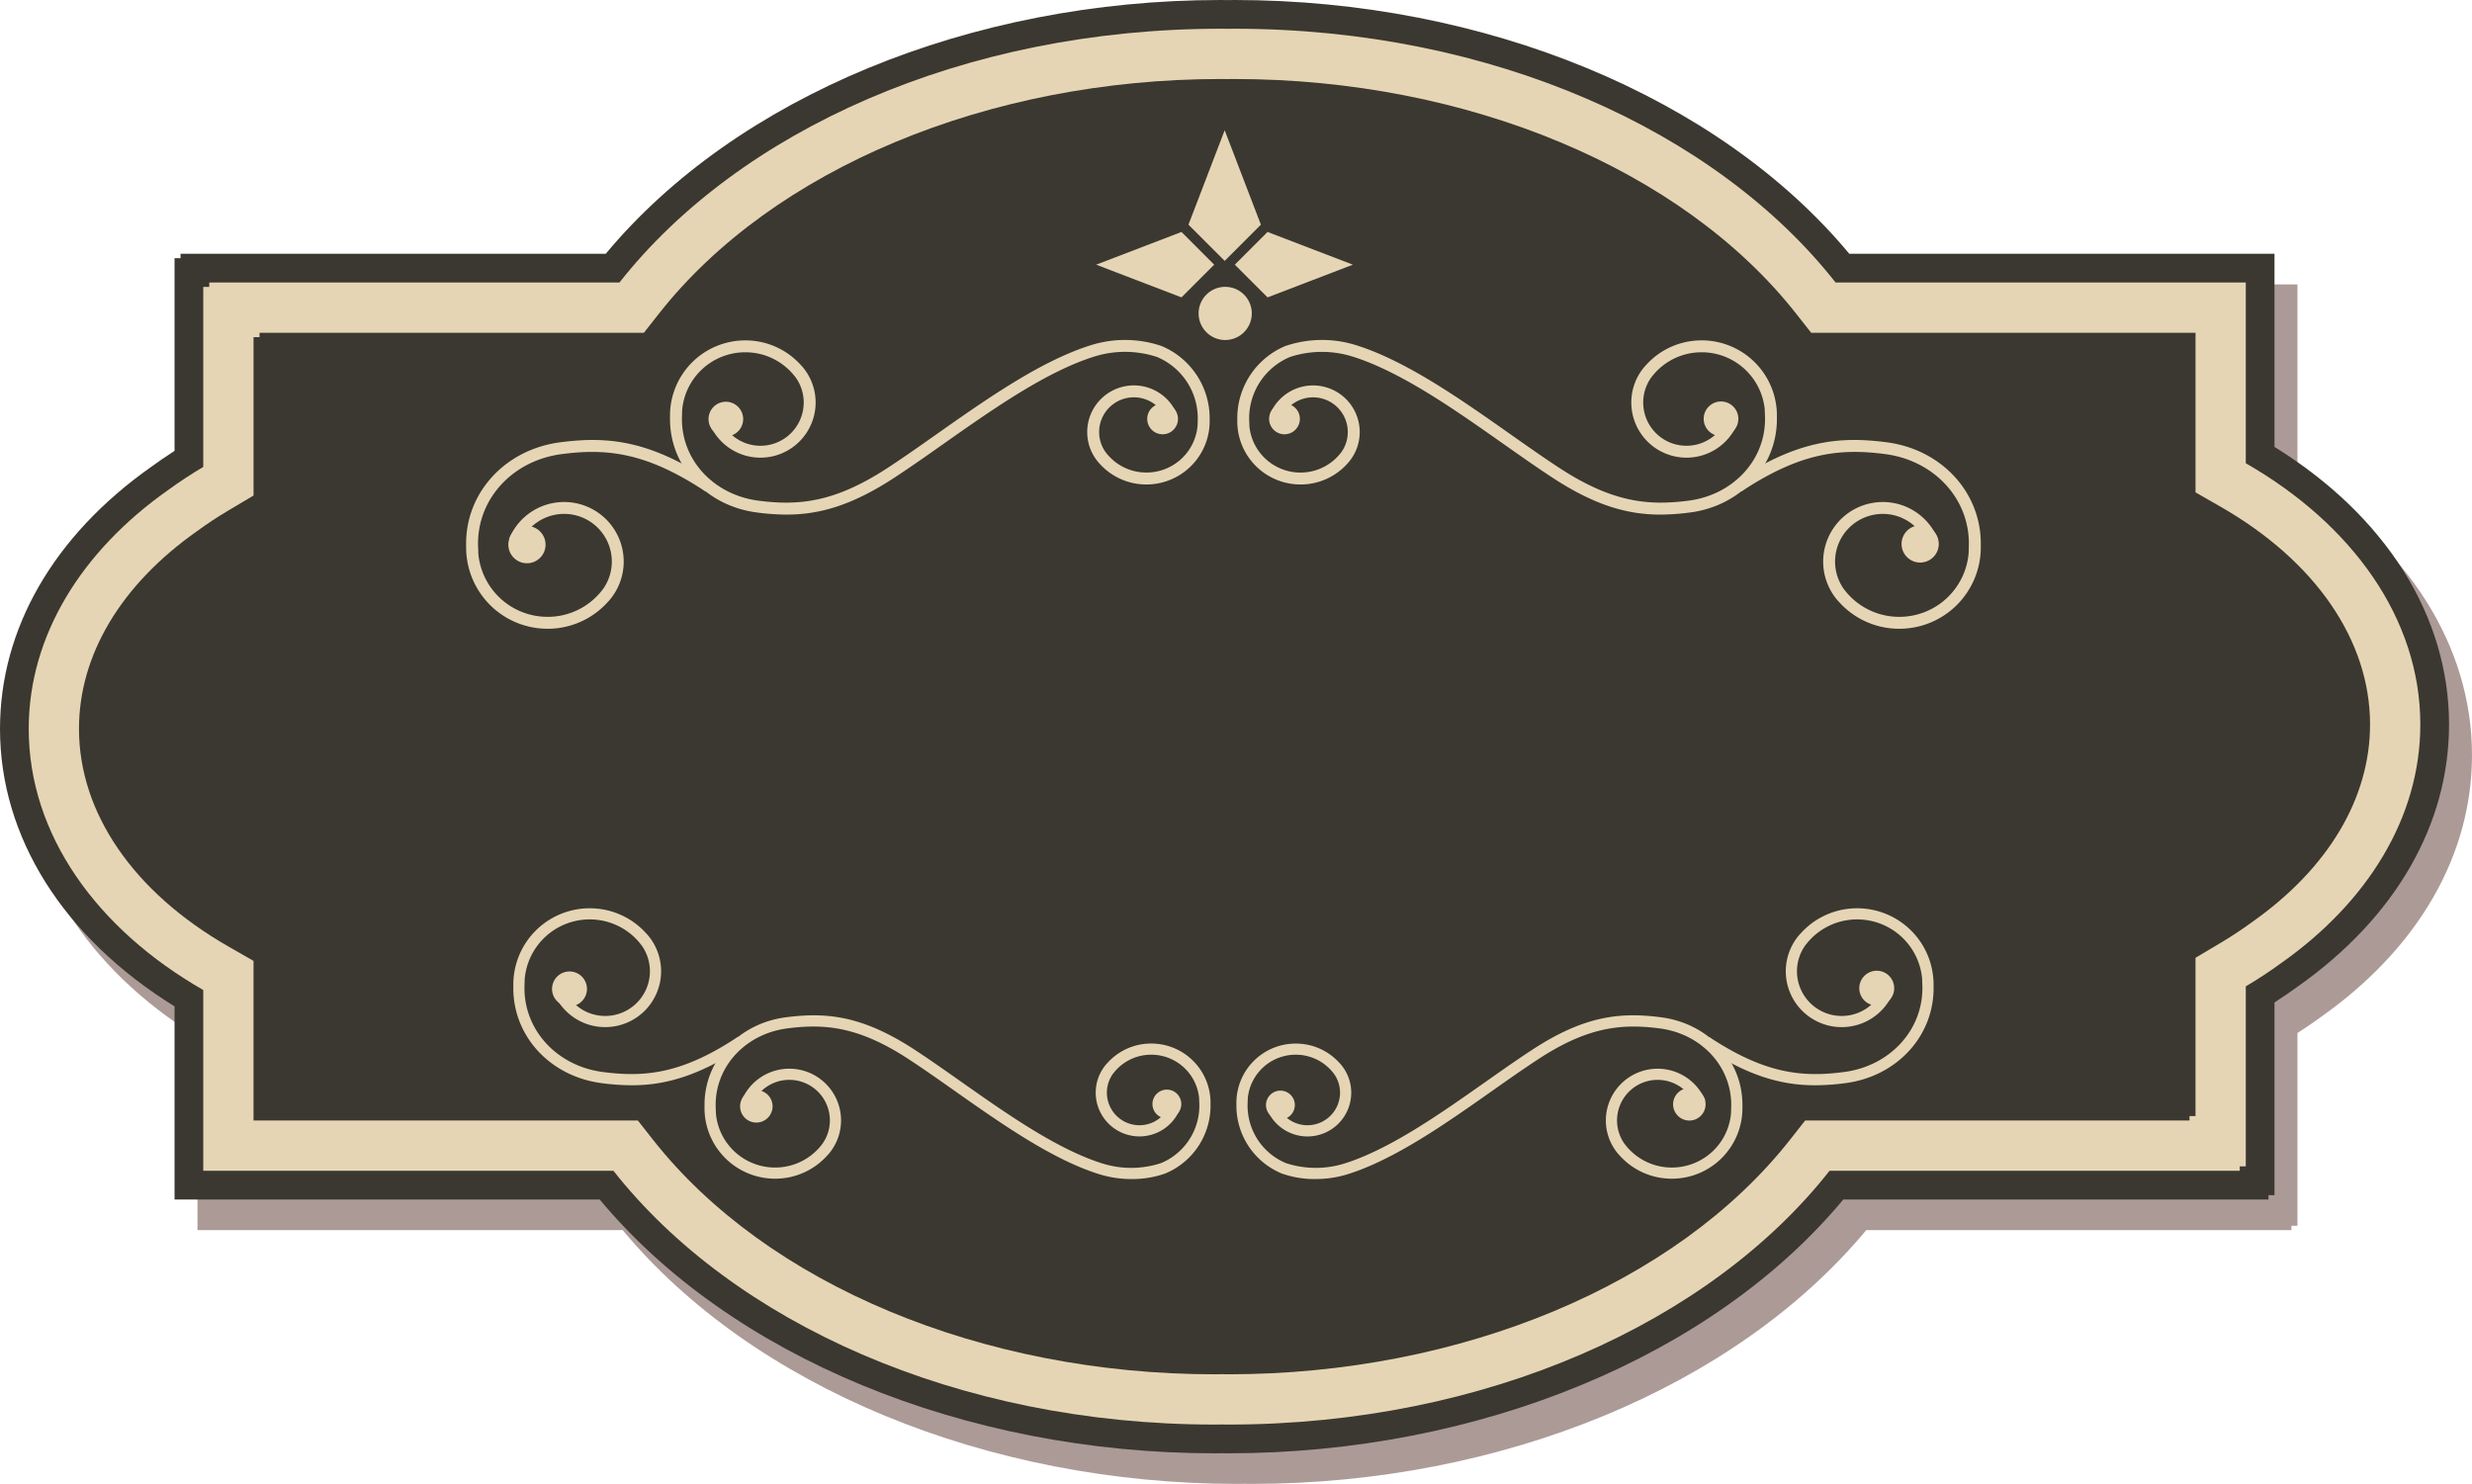<svg xmlns="http://www.w3.org/2000/svg" width="523.584" height="314.336" viewBox="0 0 523.584 314.336">
    <defs>
        <style>.a{fill:#5b3630;opacity:0.5;}.b{fill:#3a3830;}.c{fill:#e6d5b4;}.d{fill:none;}</style>
    </defs>
    <g transform="translate(-698 -3149)">
        <g transform="translate(-55 -22)">
            <path class="a" d="M-37.268,521.3l-1.394.02c-53.041,0-102.6-20.53-130.232-53.761h-90.057V426.643c-23.547-14.571-36.969-35.832-36.969-58.789,0-21.209,11.358-40.907,31.98-55.47,1.579-1.158,3.258-2.3,4.989-3.412V268.15h1.275v-.927h90.057C-139.991,234-90.428,213.462-37.385,213.462l1.5.019,1.426-.019c53.041,0,102.6,20.535,130.232,53.761h90.057v40.914c23.547,14.569,36.971,35.83,36.971,58.791,0,21.2-11.361,40.907-31.984,55.47-1.562,1.145-3.237,2.288-4.987,3.412v40.823h-1.275v.923H94.5c-27.63,33.231-77.189,53.761-130.232,53.761Z" transform="translate(1053.781 2964.02)"/>
            <g transform="translate(753 3171)">
                <path class="b" d="M-39.518,518.3l-1.394.019c-53.041,0-102.6-20.53-130.232-53.761H-261.2V423.643c-23.547-14.571-36.969-35.832-36.969-58.789,0-21.209,11.359-40.907,31.98-55.47,1.579-1.158,3.258-2.3,4.989-3.412V265.15h1.275v-.927h90.057C-142.241,231-92.678,210.462-39.635,210.462l1.5.019,1.426-.019c53.041,0,102.6,20.535,130.232,53.761h90.057v40.914c23.547,14.569,36.971,35.83,36.971,58.791,0,21.2-11.361,40.907-31.984,55.47-1.562,1.145-3.237,2.288-4.987,3.412v40.823h-1.275v.923H92.25c-27.63,33.231-77.189,53.761-130.232,53.761Z" transform="translate(298.17 -210.462)"/>
                <path class="c" d="M211.2,360.658c0-22.453-14.468-42.431-36.966-55.334V267.04H87.355c-25.266-32.109-72.8-53.761-127.331-53.761-.488,0-.977.015-1.463.015s-.977-.015-1.465-.015c-54.528,0-102.066,21.652-127.333,53.761h-86.875v.927h-1.275V306.1q-3.96,2.346-7.562,4.982c-18.121,12.8-29.406,30.679-29.406,50.5,0,22.449,14.468,42.431,36.969,55.33V455.2h86.875c25.266,32.107,72.807,53.761,127.331,53.761.49,0,.977-.013,1.467-.019s.972.019,1.463.019c54.526,0,102.064-21.654,127.326-53.761h86.879v-.925h1.277V416.139c2.632-1.564,5.162-3.221,7.56-4.98C199.913,398.359,211.2,380.478,211.2,360.658Z" transform="translate(301.438 -207.192)"/>
                <path class="b" d="M-48.319,492.569l-1.582.022c-49.258,0-94.839-19.042-118.958-49.695l-3.2-4.069h-81.4V405.022l-5.354-3.068c-20.092-11.518-31.617-28.317-31.617-46.091,0-15.617,8.843-30.463,24.9-41.8,2.238-1.644,4.494-3.122,6.854-4.522l5.218-3.1V272.892h1.273v-.923h81.4l3.2-4.069c24.121-30.653,69.706-49.692,118.962-49.692l1.379.015,1.549-.015c49.254,0,94.837,19.04,118.958,49.692l3.2,4.069h81.4v33.805l5.356,3.068c20.087,11.521,31.612,28.324,31.612,46.093,0,15.615-8.846,30.465-24.9,41.8-2.221,1.625-4.475,3.113-6.858,4.526l-5.211,3.1V437.9h-1.275v.925h-81.4l-3.2,4.069C47.868,473.548,2.285,492.59-46.971,492.59Z" transform="translate(307.159 -201.471)"/>
                <path class="d" d="M-48.319,492.569l-1.582.022c-49.258,0-94.839-19.042-118.958-49.695l-3.2-4.069h-81.4V405.022l-5.354-3.068c-20.092-11.518-31.617-28.317-31.617-46.091,0-15.617,8.843-30.463,24.9-41.8,2.238-1.644,4.494-3.122,6.854-4.522l5.218-3.1V272.892h1.273v-.923h81.4l3.2-4.069c24.121-30.653,69.706-49.692,118.962-49.692l1.379.015,1.549-.015c49.254,0,94.837,19.04,118.958,49.692l3.2,4.069h81.4v33.805l5.356,3.068c20.087,11.521,31.612,28.324,31.612,46.093,0,15.615-8.846,30.465-24.9,41.8-2.221,1.625-4.475,3.113-6.858,4.526l-5.211,3.1V437.9h-1.275v.925h-81.4l-3.2,4.069C47.868,473.548,2.285,492.59-46.971,492.59Z" transform="translate(307.159 -201.471)"/>
            </g>
            <g transform="translate(812.534 3198.592)">
                <g transform="translate(39.194 44.432)">
                    <g transform="translate(43.185)">
                        <g transform="translate(8.156 13.08)">
                            <path class="c" d="M-228.422,253.181a3.04,3.04,0,0,0,3.04,3.038,3.039,3.039,0,0,0,3.038-3.038,3.038,3.038,0,0,0-3.038-3.038A3.038,3.038,0,0,0-228.422,253.181Z" transform="translate(229.053 -249.51)"/>
                            <path class="c" d="M-225.043,257.19a3.674,3.674,0,0,1-3.671-3.669,3.675,3.675,0,0,1,3.671-3.671,3.674,3.674,0,0,1,3.669,3.671A3.674,3.674,0,0,1-225.043,257.19Zm0-6.078a2.411,2.411,0,0,0-2.409,2.409,2.411,2.411,0,0,0,2.409,2.407,2.41,2.41,0,0,0,2.407-2.407A2.411,2.411,0,0,0-225.043,251.112Z" transform="translate(228.714 -249.85)"/>
                        </g>
                        <g transform="translate(101.075 13.458)">
                            <path class="c" d="M-180.162,252.942a2.627,2.627,0,0,0-2.627-2.625,2.627,2.627,0,0,0-2.627,2.625,2.628,2.628,0,0,0,2.627,2.627A2.628,2.628,0,0,0-180.162,252.942Z" transform="translate(186.048 -249.686)"/>
                            <path class="c" d="M-182.451,256.539a3.262,3.262,0,0,1-3.258-3.258,3.261,3.261,0,0,1,3.258-3.256,3.261,3.261,0,0,1,3.258,3.256A3.262,3.262,0,0,1-182.451,256.539Zm0-5.255a2,2,0,0,0-2,2,2,2,0,0,0,2,2,2,2,0,0,0,2-2A2,2,0,0,0-182.451,251.285Z" transform="translate(185.709 -250.025)"/>
                        </g>
                        <path class="c" d="M-207.815,280.779a48.563,48.563,0,0,1-6.32-.454c-10.635-1.394-18.355-9.71-18.355-19.779,0-.134,0-.268,0-.4l0-.354a15.936,15.936,0,0,1,15.92-15.915,15.784,15.784,0,0,1,11.925,5.371l.006-.009a11.66,11.66,0,0,1,2.992,7.806,11.692,11.692,0,0,1-11.678,11.676,11.662,11.662,0,0,1-10.76-7.132l2.325-.981a9.145,9.145,0,0,0,8.435,5.592,9.166,9.166,0,0,0,9.155-9.155,9.139,9.139,0,0,0-1.7-5.317v0l-.5-.62a13.285,13.285,0,0,0-10.2-4.712,13.414,13.414,0,0,0-13.351,12.288l-.03,1.156c-.011.236-.015.471-.015.709,0,8.783,6.8,16.049,16.159,17.276,8.636,1.128,16.229.365,27.393-6.925,3.325-2.174,6.8-4.622,10.483-7.214,10.4-7.322,22.181-15.621,32.831-18.867a24.085,24.085,0,0,1,14.7.242A16.586,16.586,0,0,1-118.189,260.4c0,.108,0,.216,0,.324l0,.3A13.4,13.4,0,0,1-131.568,274.4a13.273,13.273,0,0,1-10.021-4.514l-.007,0a9.848,9.848,0,0,1-2.528-6.6,9.883,9.883,0,0,1,9.872-9.872,9.861,9.861,0,0,1,9.1,6.03l-2.325.983a7.343,7.343,0,0,0-6.771-4.492,7.36,7.36,0,0,0-7.35,7.351,7.344,7.344,0,0,0,1.359,4.259h0l.413.512a10.777,10.777,0,0,0,8.262,3.814,10.872,10.872,0,0,0,10.81-9.855l.035-1.054c.006-.19.011-.382.011-.573a14.061,14.061,0,0,0-8.66-13.007,21.674,21.674,0,0,0-12.992-.158c-10.263,3.126-21.87,11.3-32.114,18.514-3.7,2.606-7.193,5.067-10.557,7.264C-194.094,278.925-200.957,280.779-207.815,280.779Z" transform="translate(232.489 -243.796)"/>
                    </g>
                    <g transform="translate(0 21.177)">
                        <g transform="translate(8.941 18.23)">
                            <path class="c" d="M-248.046,265.637a3.311,3.311,0,0,1,3.312-3.31,3.31,3.31,0,0,1,3.31,3.31,3.311,3.311,0,0,1-3.31,3.312A3.311,3.311,0,0,1-248.046,265.637Z" transform="translate(248.677 -261.696)"/>
                            <path class="c" d="M-244.395,269.919a3.947,3.947,0,0,1-3.943-3.941,3.947,3.947,0,0,1,3.943-3.943,3.945,3.945,0,0,1,3.941,3.943A3.945,3.945,0,0,1-244.395,269.919Zm0-6.622a2.685,2.685,0,0,0-2.681,2.681,2.685,2.685,0,0,0,2.681,2.679,2.683,2.683,0,0,0,2.679-2.679A2.683,2.683,0,0,0-244.395,263.3Z" transform="translate(248.338 -262.035)"/>
                        </g>
                        <path class="c" d="M-235.243,293.589a17.251,17.251,0,0,1-17.233-17.231l0-1.121c.149-10.782,8.474-19.649,19.9-21.144,10-1.316,18.782-.439,31.632,7.953l.577.378-1.389,2.107-.566-.374c-12.2-7.964-20.5-8.8-29.927-7.562-10.261,1.342-17.706,9.306-17.706,18.936,0,.261,0,.516.015.771l.05,1.169-.022,0a14.727,14.727,0,0,0,14.666,13.593,14.586,14.586,0,0,0,11.2-5.173l.549-.681v0a10.072,10.072,0,0,0,1.88-5.864,10.1,10.1,0,0,0-10.09-10.09,10.076,10.076,0,0,0-9.3,6.162l-2.325-.981a12.6,12.6,0,0,1,11.62-7.7,12.628,12.628,0,0,1,12.614,12.614,12.594,12.594,0,0,1-3.232,8.429l-.006-.009A17.087,17.087,0,0,1-235.243,293.589Z" transform="translate(252.476 -253.598)"/>
                    </g>
                </g>
                <g transform="translate(49.189 164.807)">
                    <g transform="translate(40.492 22.682)">
                        <g transform="translate(7.541 15.838)">
                            <path class="c" d="M-225.345,320.459a2.847,2.847,0,0,1,2.848-2.848,2.848,2.848,0,0,1,2.85,2.848,2.848,2.848,0,0,1-2.85,2.85A2.848,2.848,0,0,1-225.345,320.459Z" transform="translate(225.937 -317.019)"/>
                            <path class="c" d="M-222.179,324.216a3.443,3.443,0,0,1-3.44-3.44,3.443,3.443,0,0,1,3.44-3.44,3.444,3.444,0,0,1,3.442,3.44A3.444,3.444,0,0,1-222.179,324.216Zm0-5.7a2.259,2.259,0,0,0-2.258,2.256,2.261,2.261,0,0,0,2.258,2.258,2.263,2.263,0,0,0,2.26-2.258A2.261,2.261,0,0,0-222.179,318.521Z" transform="translate(225.619 -317.337)"/>
                        </g>
                        <g transform="translate(94.88 15.736)">
                            <path class="c" d="M-180,320.027a2.462,2.462,0,0,1-2.463,2.463,2.463,2.463,0,0,1-2.463-2.463,2.463,2.463,0,0,1,2.463-2.463A2.462,2.462,0,0,1-180,320.027Z" transform="translate(185.514 -316.972)"/>
                            <path class="c" d="M-182.141,323.4a3.058,3.058,0,0,1-3.055-3.055,3.058,3.058,0,0,1,3.055-3.055,3.058,3.058,0,0,1,3.055,3.055A3.058,3.058,0,0,1-182.141,323.4Zm0-4.926a1.873,1.873,0,0,0-1.871,1.871,1.874,1.874,0,0,0,1.871,1.873,1.876,1.876,0,0,0,1.873-1.873A1.875,1.875,0,0,0-182.141,318.474Z" transform="translate(185.196 -317.29)"/>
                        </g>
                        <path class="c" d="M-138.712,344.683a22.647,22.647,0,0,1-6.575-.957c-9.989-3.042-21.038-10.825-30.787-17.691-3.451-2.431-6.711-4.727-9.831-6.765-10.468-6.836-17.592-7.551-25.683-6.493-8.781,1.149-15.155,7.964-15.155,16.2,0,.22.006.441.015.663l.045,1.227h0a12.58,12.58,0,0,0,12.506,11.38,12.462,12.462,0,0,0,9.565-4.421l.465-.581,0,0a8.574,8.574,0,0,0,1.595-4.987,8.594,8.594,0,0,0-8.582-8.584,8.575,8.575,0,0,0-7.91,5.244l-2.18-.92a10.934,10.934,0,0,1,10.09-6.687,10.962,10.962,0,0,1,10.95,10.948,10.93,10.93,0,0,1-2.807,7.32l-.006-.007a14.8,14.8,0,0,1-11.181,5.039,14.944,14.944,0,0,1-14.928-14.928l.006-1.182c.238-9.228,7.4-16.79,17.205-18.076,8.632-1.123,16.209-.372,27.287,6.862,3.155,2.059,6.43,4.367,9.9,6.81,9.6,6.763,20.489,14.429,30.113,17.361a20.325,20.325,0,0,0,12.182-.147,13.188,13.188,0,0,0,8.12-12.2c0-.177,0-.357-.011-.536l-.05-1.149a10.191,10.191,0,0,0-10.118-9.079,10.1,10.1,0,0,0-7.748,3.576l-.387.482a6.873,6.873,0,0,0-1.273,3.991,6.9,6.9,0,0,0,6.892,6.892,6.88,6.88,0,0,0,6.348-4.211l2.18.923a9.248,9.248,0,0,1-8.528,5.654,9.268,9.268,0,0,1-9.258-9.258,9.243,9.243,0,0,1,2.37-6.188l.007.006a12.439,12.439,0,0,1,9.4-4.233,12.559,12.559,0,0,1,12.545,12.545l-.011,1.184A15.542,15.542,0,0,1-131.5,343.5,20.585,20.585,0,0,1-138.712,344.683Z" transform="translate(229.109 -310.007)"/>
                    </g>
                    <g transform="translate(8.208 13.389)">
                        <path class="c" d="M-243.777,309.084a3.1,3.1,0,0,0,3.1,3.1,3.105,3.105,0,0,0,3.1-3.1,3.107,3.107,0,0,0-3.1-3.1A3.105,3.105,0,0,0-243.777,309.084Z" transform="translate(244.369 -305.389)"/>
                        <path class="c" d="M-240.354,313.1a3.7,3.7,0,0,1-3.7-3.7,3.7,3.7,0,0,1,3.7-3.695,3.7,3.7,0,0,1,3.695,3.695A3.7,3.7,0,0,1-240.354,313.1Zm0-6.21a2.518,2.518,0,0,0-2.515,2.513,2.519,2.519,0,0,0,2.515,2.515,2.517,2.517,0,0,0,2.513-2.515A2.516,2.516,0,0,0-240.354,306.888Z" transform="translate(244.051 -305.706)"/>
                    </g>
                    <path class="c" d="M-222.763,337.007a49.465,49.465,0,0,1-6.426-.46c-10.814-1.417-18.661-9.872-18.661-20.1,0-.151,0-.3,0-.454l0-.322a16.177,16.177,0,0,1,16.159-16.157,16.026,16.026,0,0,1,12.106,5.453l.009-.006a11.807,11.807,0,0,1,3.029,7.9,11.842,11.842,0,0,1-11.827,11.827,11.809,11.809,0,0,1-10.9-7.225l2.18-.92a9.445,9.445,0,0,0,8.716,5.78,9.474,9.474,0,0,0,9.461-9.461,9.444,9.444,0,0,0-1.763-5.5v0l-.514-.64a13.684,13.684,0,0,0-10.5-4.851,13.814,13.814,0,0,0-13.755,12.746l.006,0-.032,1.1c-.009.238-.013.477-.013.722,0,9.029,6.983,16.5,16.6,17.758,8.848,1.162,16.624.374,28.06-7.093l.531-.348,1.3,1.975-.411.268C-208.74,335.1-215.762,337.007-222.763,337.007Z" transform="translate(247.85 -299.509)"/>
                </g>
                <g transform="translate(202.525 44.432)">
                    <g transform="translate(98.793 13.021)">
                        <path class="c" d="M-124.789,253.155a3.039,3.039,0,0,1-3.038,3.038,3.04,3.04,0,0,1-3.04-3.038,3.04,3.04,0,0,1,3.04-3.04A3.04,3.04,0,0,1-124.789,253.155Z" transform="translate(131.496 -249.484)"/>
                        <path class="c" d="M-127.491,257.163a3.672,3.672,0,0,1-3.667-3.669,3.672,3.672,0,0,1,3.667-3.671,3.675,3.675,0,0,1,3.671,3.671A3.674,3.674,0,0,1-127.491,257.163Zm0-6.078a2.411,2.411,0,0,0-2.407,2.409,2.41,2.41,0,0,0,2.407,2.407,2.411,2.411,0,0,0,2.409-2.407A2.411,2.411,0,0,0-127.491,251.085Z" transform="translate(131.158 -249.823)"/>
                    </g>
                    <g transform="translate(6.746 13.457)">
                        <path class="c" d="M-173.468,252.942a2.626,2.626,0,0,1,2.627-2.625,2.625,2.625,0,0,1,2.625,2.625,2.626,2.626,0,0,1-2.625,2.627A2.626,2.626,0,0,1-173.468,252.942Z" transform="translate(174.099 -249.686)"/>
                        <path class="c" d="M-170.5,256.539a3.261,3.261,0,0,1-3.258-3.258,3.26,3.26,0,0,1,3.258-3.256,3.26,3.26,0,0,1,3.256,3.256A3.26,3.26,0,0,1-170.5,256.539Zm0-5.255a2,2,0,0,0-2,2,2,2,0,0,0,2,2,2,2,0,0,0,1.994-2A2,2,0,0,0-170.5,251.285Z" transform="translate(173.76 -250.025)"/>
                    </g>
                    <path class="c" d="M-87.257,280.779c-6.86,0-13.72-1.854-22.78-7.77-3.364-2.2-6.858-4.658-10.557-7.262-10.241-7.214-21.85-15.39-32.116-18.517a21.686,21.686,0,0,0-12.99.158,14.061,14.061,0,0,0-8.66,13.007c0,.19,0,.382.011.573l.052,1.227a10.871,10.871,0,0,0,10.792,9.682,10.777,10.777,0,0,0,8.262-3.814l.413-.512a7.344,7.344,0,0,0,1.359-4.259,7.36,7.36,0,0,0-7.35-7.351,7.338,7.338,0,0,0-6.771,4.492l-2.325-.983a9.859,9.859,0,0,1,9.1-6.03,9.883,9.883,0,0,1,9.872,9.872,9.848,9.848,0,0,1-2.528,6.6l-.007,0A13.273,13.273,0,0,1-163.5,274.4a13.393,13.393,0,0,1-13.379-13.379l.013-1.262a16.574,16.574,0,0,1,10.2-14.7,24.093,24.093,0,0,1,14.7-.242c10.652,3.245,22.436,11.544,32.833,18.867,3.682,2.593,7.158,5.041,10.483,7.214,11.164,7.29,18.763,8.053,27.393,6.925,9.362-1.227,16.159-8.493,16.159-17.276,0-.238,0-.473-.015-.709l-.05-1.309h.006A13.416,13.416,0,0,0-78.5,246.395a13.285,13.285,0,0,0-10.2,4.712l-.5.62,0,0a9.147,9.147,0,0,0-1.7,5.317,9.166,9.166,0,0,0,9.155,9.155,9.145,9.145,0,0,0,8.435-5.592l2.325.981a11.662,11.662,0,0,1-10.76,7.132,11.692,11.692,0,0,1-11.678-11.676,11.655,11.655,0,0,1,2.992-7.806l.007.009A15.784,15.784,0,0,1-78.5,243.873a15.936,15.936,0,0,1,15.92,15.915l-.007,1.262c-.253,9.84-7.891,17.905-18.348,19.275A48.59,48.59,0,0,1-87.257,280.779Z" transform="translate(176.882 -243.796)"/>
                    <g transform="translate(105.37 21.178)">
                        <g transform="translate(35.331 18.081)">
                            <path class="c" d="M-104.848,265.569a3.311,3.311,0,0,0-3.312-3.31,3.31,3.31,0,0,0-3.31,3.31,3.311,3.311,0,0,0,3.31,3.312A3.311,3.311,0,0,0-104.848,265.569Z" transform="translate(112.101 -261.628)"/>
                            <path class="c" d="M-107.821,269.851a3.948,3.948,0,0,1-3.941-3.941,3.947,3.947,0,0,1,3.941-3.943,3.945,3.945,0,0,1,3.941,3.943A3.946,3.946,0,0,1-107.821,269.851Zm0-6.622a2.682,2.682,0,0,0-2.679,2.681,2.683,2.683,0,0,0,2.679,2.679,2.685,2.685,0,0,0,2.681-2.679A2.684,2.684,0,0,0-107.821,263.229Z" transform="translate(111.762 -261.967)"/>
                        </g>
                        <path class="c" d="M-93.233,293.589a17.084,17.084,0,0,1-12.912-5.816l-.009.009a12.592,12.592,0,0,1-3.23-8.429A12.628,12.628,0,0,1-96.77,266.738a12.6,12.6,0,0,1,11.62,7.7l-2.325.981a10.078,10.078,0,0,0-9.3-6.162,10.1,10.1,0,0,0-10.09,10.09,10.072,10.072,0,0,0,1.88,5.864v0l.551.685a14.592,14.592,0,0,0,11.2,5.168,14.729,14.729,0,0,0,14.666-13.593h0l.028-1.167c.011-.259.017-.516.017-.778,0-9.63-7.448-17.594-17.709-18.936-9.429-1.238-17.726-.4-29.925,7.562l-.568.374-1.389-2.107.579-.378c12.847-8.394,21.634-9.265,31.632-7.953C-84.372,255.6-76,264.617-76,275.53q0,.24-.006.473l.006.354A17.251,17.251,0,0,1-93.233,293.589Z" transform="translate(128.114 -253.598)"/>
                    </g>
                </g>
                <g transform="translate(202.343 164.807)">
                    <g transform="translate(0 22.681)">
                        <g transform="translate(92.495 15.409)">
                            <circle class="c" cx="2.849" cy="2.849" r="2.849" transform="translate(0.592 0.591)"/>
                            <path class="c" d="M-130.715,324.02a3.444,3.444,0,0,1-3.442-3.442,3.444,3.444,0,0,1,3.442-3.44,3.443,3.443,0,0,1,3.44,3.44A3.444,3.444,0,0,1-130.715,324.02Zm0-5.7a2.261,2.261,0,0,0-2.258,2.258,2.261,2.261,0,0,0,2.258,2.258,2.261,2.261,0,0,0,2.258-2.258A2.261,2.261,0,0,0-130.715,318.32Z" transform="translate(134.157 -317.138)"/>
                        </g>
                        <g transform="translate(6.268 15.949)">
                            <path class="c" d="M-173.791,320.125a2.463,2.463,0,0,0,2.463,2.463,2.462,2.462,0,0,0,2.463-2.463,2.462,2.462,0,0,0-2.463-2.463A2.463,2.463,0,0,0-173.791,320.125Z" transform="translate(174.383 -317.07)"/>
                            <path class="c" d="M-171.01,323.5a3.058,3.058,0,0,1-3.055-3.055,3.058,3.058,0,0,1,3.055-3.055,3.058,3.058,0,0,1,3.055,3.055A3.058,3.058,0,0,1-171.01,323.5Zm0-4.928a1.874,1.874,0,0,0-1.871,1.873,1.873,1.873,0,0,0,1.871,1.871,1.875,1.875,0,0,0,1.873-1.871A1.876,1.876,0,0,0-171.01,318.57Z" transform="translate(174.065 -317.388)"/>
                        </g>
                        <path class="c" d="M-160.184,344.684a20.564,20.564,0,0,1-7.21-1.186,15.55,15.55,0,0,1-9.572-14.381c0-.1,0-.2,0-.3l0-.283a12.559,12.559,0,0,1,12.545-12.545,12.439,12.439,0,0,1,9.4,4.233l.007-.006a9.254,9.254,0,0,1,2.37,6.188,9.268,9.268,0,0,1-9.258,9.258A9.243,9.243,0,0,1-170.434,330l2.178-.923a6.883,6.883,0,0,0,6.35,4.211,6.9,6.9,0,0,0,6.892-6.892,6.872,6.872,0,0,0-1.273-3.991h0l-.385-.482a10.1,10.1,0,0,0-7.748-3.576,10.192,10.192,0,0,0-10.136,9.241l-.032.987c-.009.179-.011.359-.011.536a13.188,13.188,0,0,0,8.12,12.2,20.34,20.34,0,0,0,12.182.147c9.623-2.932,20.511-10.6,30.113-17.363,3.47-2.442,6.745-4.751,9.9-6.808,11.078-7.234,18.648-7.988,27.287-6.862,9.973,1.307,17.212,9.107,17.212,18.549,0,.125,0,.251,0,.378l0,.331a14.944,14.944,0,0,1-14.928,14.928A14.8,14.8,0,0,1-95.9,339.576l-.006.007a10.926,10.926,0,0,1-2.807-7.32,10.962,10.962,0,0,1,10.95-10.948A10.934,10.934,0,0,1-77.67,328l-2.18.92a8.577,8.577,0,0,0-7.91-5.244,8.593,8.593,0,0,0-8.582,8.584,8.569,8.569,0,0,0,1.595,4.987v0l.467.581a12.462,12.462,0,0,0,9.565,4.421A12.577,12.577,0,0,0-72.2,330.726l.028-1.085c.009-.223.015-.443.015-.663,0-8.236-6.374-15.051-15.155-16.2-8.094-1.057-15.215-.344-25.683,6.493-3.12,2.037-6.38,4.334-9.831,6.765-9.751,6.867-20.8,14.649-30.787,17.691A22.647,22.647,0,0,1-160.184,344.684Z" transform="translate(176.966 -310.006)"/>
                    </g>
                    <g transform="translate(98.806)">
                        <g transform="translate(33.127 13.236)">
                            <path class="c" d="M-109.42,309.014a3.107,3.107,0,0,1-3.1,3.1,3.105,3.105,0,0,1-3.1-3.1,3.1,3.1,0,0,1,3.1-3.1A3.105,3.105,0,0,1-109.42,309.014Z" transform="translate(116.222 -305.317)"/>
                            <path class="c" d="M-112.207,313.026a3.7,3.7,0,0,1-3.7-3.695,3.7,3.7,0,0,1,3.7-3.7,3.7,3.7,0,0,1,3.695,3.7A3.7,3.7,0,0,1-112.207,313.026Zm0-6.21a2.517,2.517,0,0,0-2.513,2.515,2.516,2.516,0,0,0,2.513,2.513,2.516,2.516,0,0,0,2.513-2.513A2.517,2.517,0,0,0-112.207,306.817Z" transform="translate(115.904 -305.635)"/>
                        </g>
                        <path class="c" d="M-107.478,337.007c-6.99,0-13.981-1.888-23.218-7.919l-.54-.354,1.3-1.975.4.261c11.57,7.556,19.351,8.344,28.192,7.18,9.621-1.26,16.6-8.729,16.6-17.758,0-.244,0-.486-.015-.728l-.041-1.093.017,0A13.814,13.814,0,0,0-98.53,301.873a13.684,13.684,0,0,0-10.5,4.848l-.516.642v0a9.444,9.444,0,0,0-1.763,5.5,9.474,9.474,0,0,0,9.461,9.461,9.445,9.445,0,0,0,8.716-5.78l2.18.92a11.809,11.809,0,0,1-10.9,7.225,11.842,11.842,0,0,1-11.827-11.827,11.807,11.807,0,0,1,3.029-7.9l.009.006a16.023,16.023,0,0,1,12.106-5.453,16.177,16.177,0,0,1,16.159,16.157l0,1.052c-.14,10.11-7.945,18.424-18.661,19.828A49.7,49.7,0,0,1-107.478,337.007Z" transform="translate(131.236 -299.509)"/>
                    </g>
                </g>
                <g transform="translate(172.64)">
                    <path class="c" d="M-173.995,250.906l-7.671-7.672,7.671-20,7.672,20Z" transform="translate(201.215 -223.232)"/>
                    <path class="c" d="M-177.119,240.133l6.93-6.93,18.069,6.93-18.069,6.93Z" transform="translate(206.492 -211.659)"/>
                    <path class="c" d="M-165.715,240.133l-6.93-6.93-18.069,6.93,18.069,6.93Z" transform="translate(190.714 -211.659)"/>
                    <path class="c" d="M-169.407,244.215a5.632,5.632,0,0,1-5.631,5.633,5.632,5.632,0,0,1-5.633-5.633,5.632,5.632,0,0,1,5.633-5.631A5.631,5.631,0,0,1-169.407,244.215Z" transform="translate(202.37 -205.414)"/>
                </g>
            </g>
        </g>
    </g>
</svg>